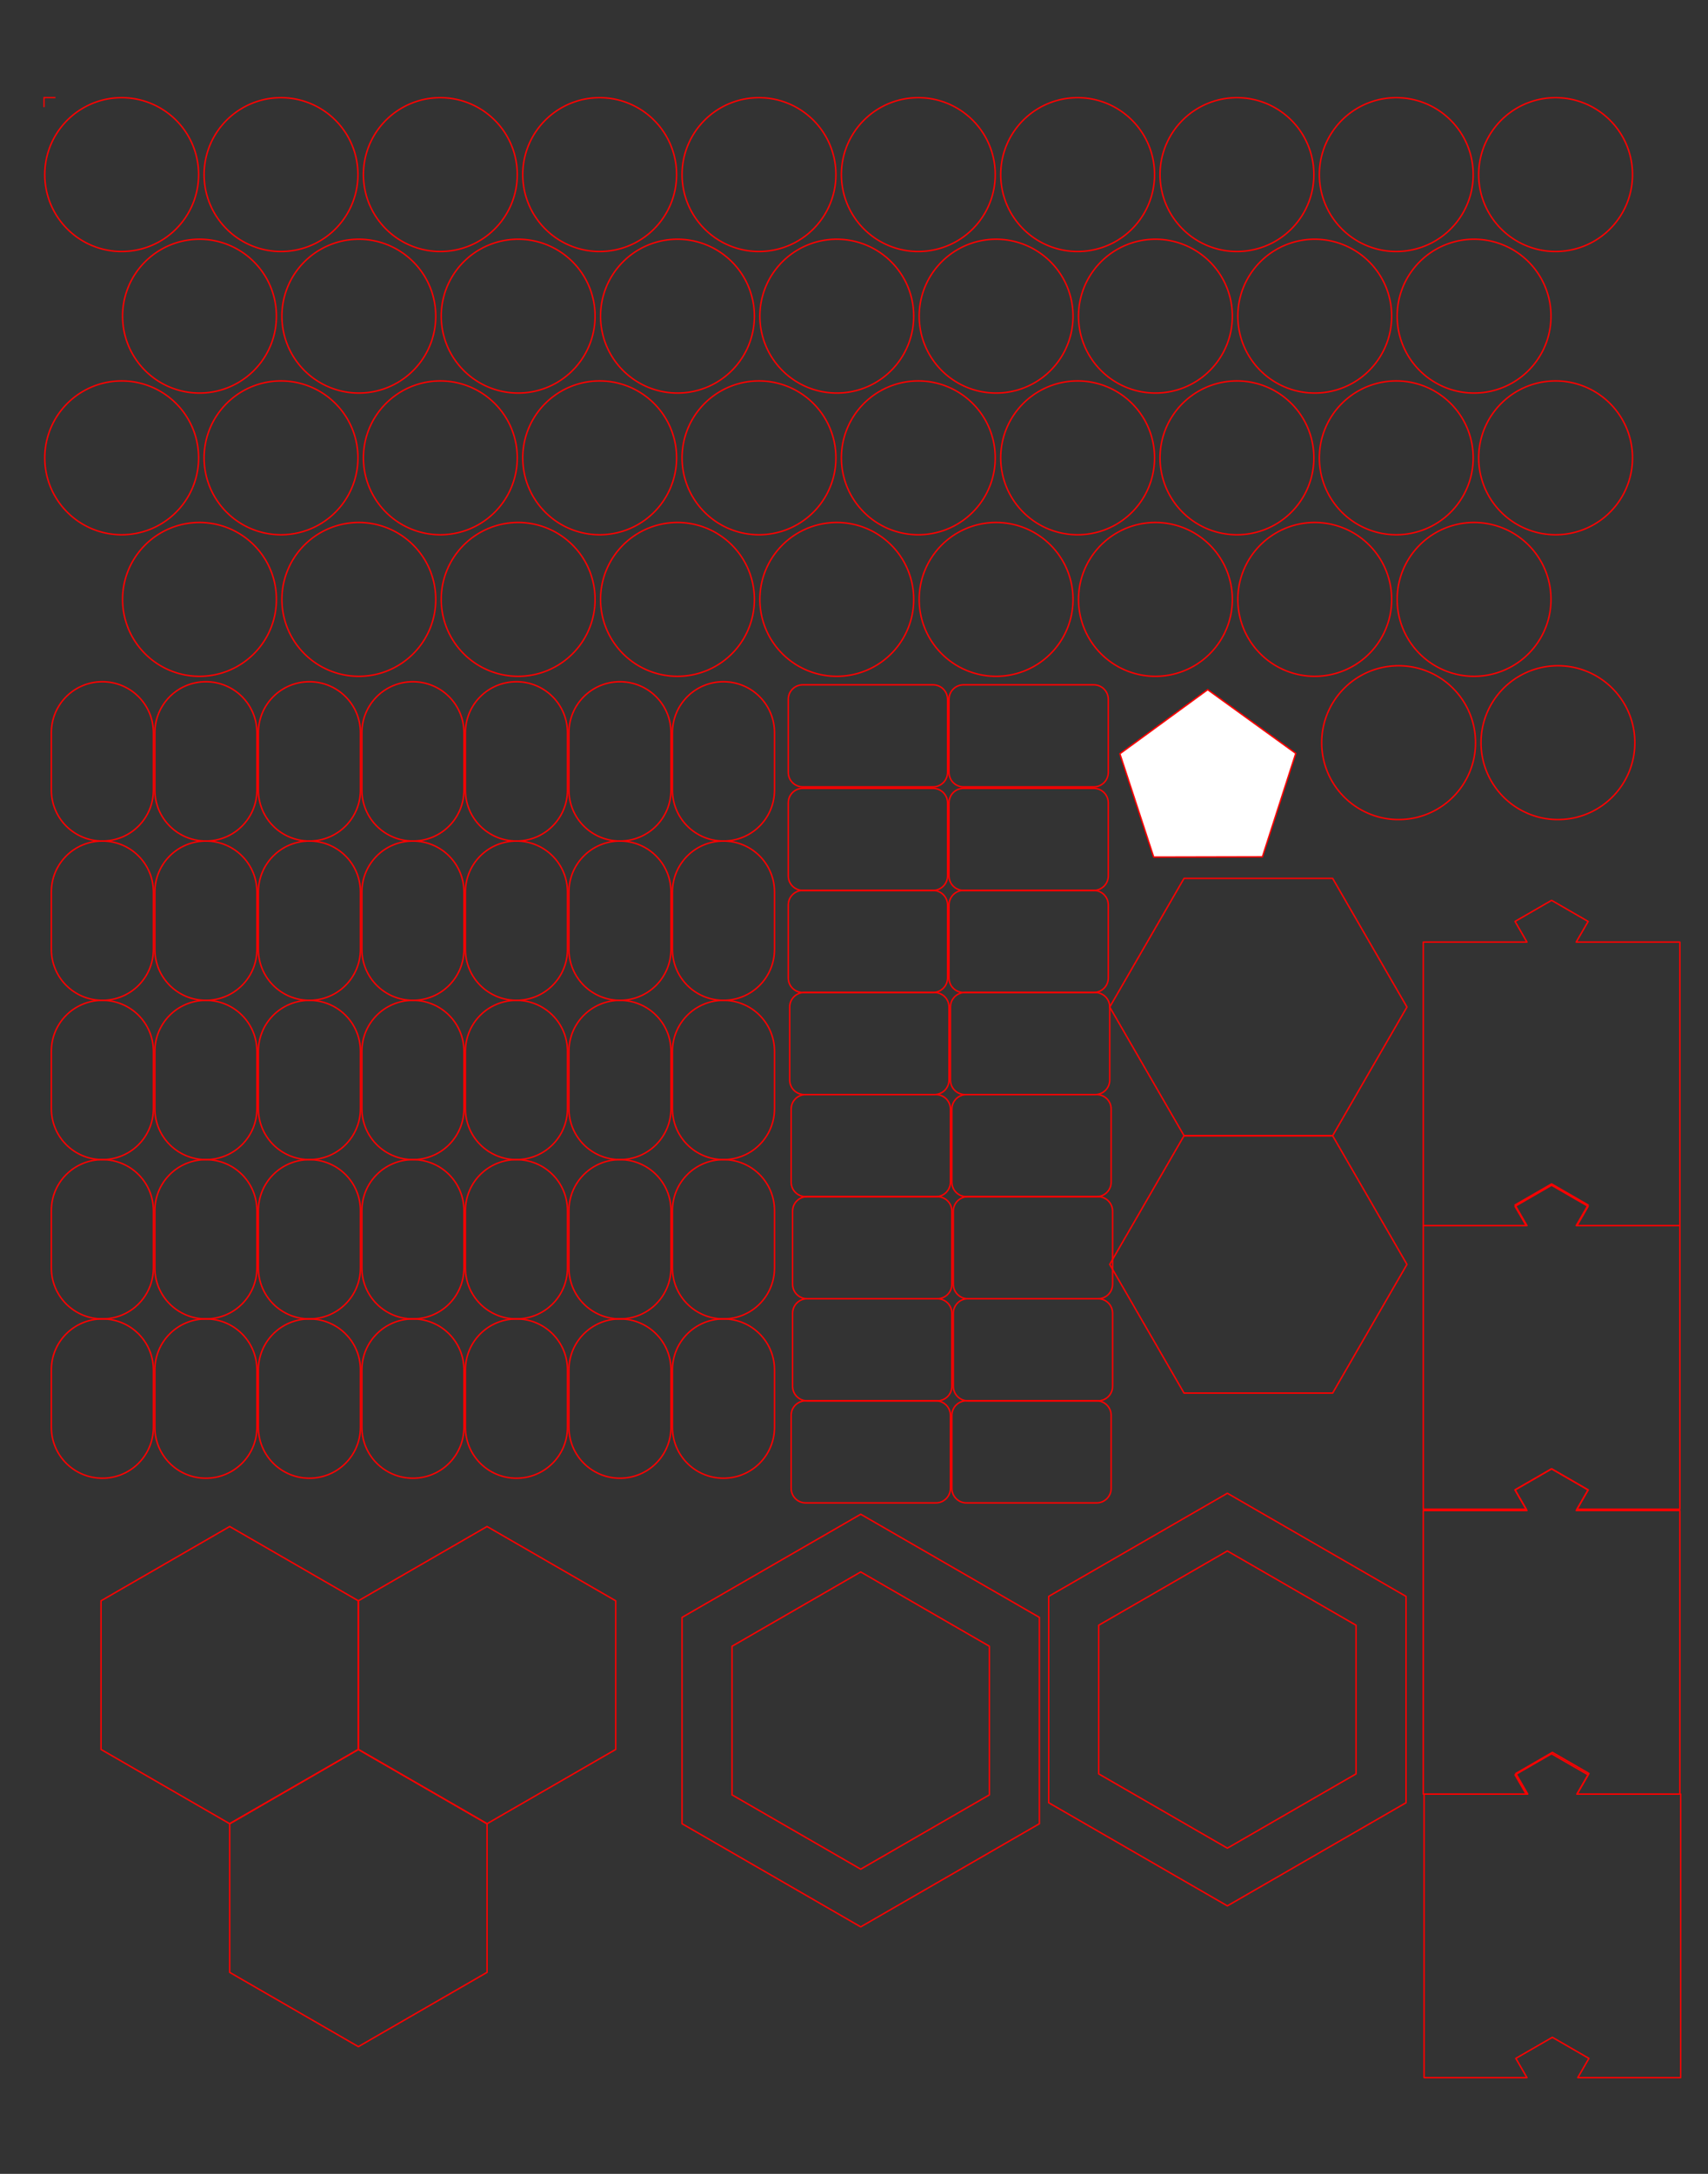 <?xml version="1.0" encoding="UTF-8" standalone="no"?>
<!-- Generator: Adobe Illustrator 16.0.4, SVG Export Plug-In . SVG Version: 6.00 Build 0)  -->

<svg
   xmlns:dc="http://purl.org/dc/elements/1.1/"
   xmlns:cc="http://creativecommons.org/ns#"
   xmlns:rdf="http://www.w3.org/1999/02/22-rdf-syntax-ns#"
   xmlns:svg="http://www.w3.org/2000/svg"
   xmlns="http://www.w3.org/2000/svg"
   xmlns:sodipodi="http://sodipodi.sourceforge.net/DTD/sodipodi-0.dtd"
   xmlns:inkscape="http://www.inkscape.org/namespaces/inkscape"
   version="1.1"
   id="Layer_1"
   sodipodi:docname="chits 11x11-tgc2.svg"
   inkscape:version="0.92.3 (2405546, 2018-03-11)"
   x="0px"
   y="0px"
   width="8.25in"
   height="10.5in"
   viewBox="0 0 742.5 945"
   enable-background="new 0 0 594 756"
   xml:space="preserve"><rect x="0" y="0" width="742.5" height="945" fill="#333333" stroke="none"/><defs
     id="defs219" /><sodipodi:namedview
     inkscape:current-layer="layer1"
     inkscape:window-maximized="1"
     inkscape:window-y="-8"
     inkscape:window-x="-8"
     inkscape:document-units="in"
     inkscape:window-height="1017"
     inkscape:window-width="1920"
     inkscape:pageshadow="2"
     inkscape:pageopacity="0"
     units="in"
     inkscape:cy="304.25305"
     inkscape:cx="879.12009"
     inkscape:zoom="0.44147408"
     showgrid="false"
     guidetolerance="10"
     gridtolerance="10"
     objecttolerance="10"
     borderopacity="1"
     pagecolor="#ffffff"
     bordercolor="#666666"
     id="namedview387"
     showguides="true"
     inkscape:guide-bbox="true" /><g
     id="layer1"
     inkscape:groupmode="layer"
     inkscape:label="Delete"
     transform="translate(0,189)">


























<path
   style="display:inline;opacity:1;fill:none;fill-opacity:1;fill-rule:nonzero;stroke:#ff0000;stroke-width:0.625;stroke-linecap:round;stroke-linejoin:round;stroke-miterlimit:4;stroke-dasharray:none;stroke-dashoffset:0;stroke-opacity:1"
   d="m 81.858,-129.821 a 33.438,33.438 0 0 1 -12.239,45.676 33.438,33.438 0 0 1 -45.676,-12.239 33.438,33.438 0 0 1 12.239,-45.676 33.438,33.438 0 0 1 45.676,12.239 z"
   id="circle5436"
   inkscape:connector-curvature="0" /><path
   style="display:inline;opacity:1;fill:none;fill-opacity:1;stroke:#ff0000;stroke-width:0.625;stroke-linecap:round;stroke-linejoin:round;stroke-miterlimit:4;stroke-dasharray:none;stroke-opacity:1"
   d="m 267.663,571.491 -55.938,32.302 -55.938,-32.302 v -64.603 l 55.938,-32.302 55.938,32.302 z"
   id="path5532"
   inkscape:connector-curvature="0" /><path
   style="display:inline;opacity:1;fill:none;fill-opacity:1;stroke:#ff0000;stroke-width:0.625;stroke-linecap:round;stroke-linejoin:round;stroke-miterlimit:4;stroke-dasharray:none;stroke-opacity:1"
   d="m 579.325,304.707 32.302,55.938 -32.302,55.938 H 514.721 L 482.42,360.644 514.721,304.707 Z"
   id="path5542"
   inkscape:connector-curvature="0" /><path
   style="display:inline;opacity:1;fill:none;fill-opacity:1;stroke:#ff0000;stroke-width:0.625;stroke-linecap:round;stroke-linejoin:round;stroke-miterlimit:4;stroke-dasharray:none;stroke-opacity:1"
   d="M 211.725,668.396 155.788,700.697 99.85,668.396 v -64.603 l 55.938,-32.302 55.938,32.302 z"
   id="path6637"
   inkscape:connector-curvature="0" /><path
   style="display:inline;opacity:1;fill:none;fill-opacity:1;stroke:#ff0000;stroke-width:0.625;stroke-linecap:round;stroke-linejoin:round;stroke-miterlimit:4;stroke-dasharray:none;stroke-opacity:1"
   d="m 579.325,192.832 32.302,55.938 -32.302,55.938 h -64.603 l -32.302,-55.938 32.302,-55.938 z"
   id="path6693"
   inkscape:connector-curvature="0" /><path
   style="display:inline;opacity:1;fill:none;fill-opacity:1;stroke:#ff0000;stroke-width:0.625;stroke-linecap:round;stroke-linejoin:round;stroke-miterlimit:4;stroke-dasharray:none;stroke-opacity:1"
   d="m 44.504,107.355 c 12.292,0 22.188,9.896 22.188,22.188 v 24.873 c 0,12.292 -9.896,22.188 -22.188,22.188 -12.292,0 -22.188,-9.896 -22.188,-22.188 v -24.873 c 0,-12.292 9.896,-22.188 22.188,-22.188 z"
   id="rect7283"
   inkscape:connector-curvature="0" /><path
   style="display:inline;opacity:1;fill:none;fill-opacity:1;stroke:#ff0000;stroke-width:0.625;stroke-linecap:round;stroke-linejoin:round;stroke-miterlimit:4;stroke-dasharray:none;stroke-opacity:1"
   d="m 89.504,107.355 c 12.292,0 22.188,9.896 22.188,22.188 v 24.873 c 0,12.292 -9.896,22.188 -22.188,22.188 -12.292,0 -22.188,-9.896 -22.188,-22.188 v -24.873 c 0,-12.292 9.896,-22.188 22.188,-22.188 z"
   id="rect7291"
   inkscape:connector-curvature="0" /><path
   style="display:inline;opacity:1;fill:none;fill-opacity:1;stroke:#ff0000;stroke-width:0.625;stroke-linecap:round;stroke-linejoin:round;stroke-miterlimit:4;stroke-dasharray:none;stroke-opacity:1"
   d="m 134.504,107.355 c 12.292,0 22.187,9.896 22.187,22.188 v 24.873 c 0,12.292 -9.896,22.188 -22.187,22.188 -12.292,0 -22.188,-9.896 -22.188,-22.188 v -24.873 c 0,-12.292 9.896,-22.188 22.188,-22.188 z"
   id="rect7299"
   inkscape:connector-curvature="0" /><path
   style="display:inline;opacity:1;fill:none;fill-opacity:1;stroke:#ff0000;stroke-width:0.625;stroke-linecap:round;stroke-linejoin:round;stroke-miterlimit:4;stroke-dasharray:none;stroke-opacity:1"
   d="m 179.504,107.355 c 12.292,0 22.188,9.896 22.188,22.188 v 24.873 c 0,12.292 -9.896,22.188 -22.188,22.188 -12.292,0 -22.188,-9.896 -22.188,-22.188 v -24.873 c 0,-12.292 9.896,-22.188 22.188,-22.188 z"
   id="rect7307"
   inkscape:connector-curvature="0" /><path
   style="display:inline;opacity:1;fill:none;fill-opacity:1;stroke:#ff0000;stroke-width:0.625;stroke-linecap:round;stroke-linejoin:round;stroke-miterlimit:4;stroke-dasharray:none;stroke-opacity:1"
   d="m 224.504,107.355 c 12.292,0 22.188,9.896 22.188,22.188 v 24.873 c 0,12.292 -9.896,22.188 -22.188,22.188 -12.292,0 -22.187,-9.896 -22.187,-22.188 v -24.873 c 0,-12.292 9.896,-22.188 22.187,-22.188 z"
   id="rect7315"
   inkscape:connector-curvature="0" /><path
   style="display:inline;opacity:1;fill:#ffffff;fill-opacity:1;fill-rule:nonzero;stroke:#ff0000;stroke-width:0.625;stroke-linecap:round;stroke-linejoin:round;stroke-miterlimit:4;stroke-dasharray:none;stroke-dashoffset:0;stroke-opacity:1"
   inkscape:transform-center-x="0.0078585736"
   inkscape:transform-center-y="-1.0759755"
   d="m 548.796,183.478 -47.261,0.106 -14.705,-44.915 38.172,-27.865 38.297,27.693 z"
   id="path5095"
   inkscape:connector-curvature="0" /><path
   style="display:inline;opacity:1;fill:none;fill-opacity:1;stroke:#ff0000;stroke-width:0.625;stroke-linecap:round;stroke-linejoin:round;stroke-miterlimit:4;stroke-dasharray:none;stroke-opacity:1"
   d="m 44.504,176.603 c 12.292,0 22.188,9.896 22.188,22.188 v 24.873 c 0,12.292 -9.896,22.188 -22.188,22.188 -12.292,0 -22.188,-9.896 -22.188,-22.188 v -24.873 c 0,-12.292 9.896,-22.188 22.188,-22.188 z"
   id="rect5301"
   inkscape:connector-curvature="0" /><path
   style="display:inline;opacity:1;fill:none;fill-opacity:1;stroke:#ff0000;stroke-width:0.625;stroke-linecap:round;stroke-linejoin:round;stroke-miterlimit:4;stroke-dasharray:none;stroke-opacity:1"
   d="m 89.504,176.603 c 12.292,0 22.188,9.896 22.188,22.188 v 24.873 c 0,12.292 -9.896,22.188 -22.188,22.188 -12.292,0 -22.188,-9.896 -22.188,-22.188 v -24.873 c 0,-12.292 9.896,-22.188 22.188,-22.188 z"
   id="rect5309"
   inkscape:connector-curvature="0" /><path
   style="display:inline;opacity:1;fill:none;fill-opacity:1;stroke:#ff0000;stroke-width:0.625;stroke-linecap:round;stroke-linejoin:round;stroke-miterlimit:4;stroke-dasharray:none;stroke-opacity:1"
   d="m 134.504,176.603 c 12.292,0 22.187,9.896 22.187,22.188 v 24.873 c 0,12.292 -9.896,22.188 -22.187,22.188 -12.292,0 -22.188,-9.896 -22.188,-22.188 v -24.873 c 0,-12.292 9.896,-22.188 22.188,-22.188 z"
   id="rect5317"
   inkscape:connector-curvature="0" /><path
   style="display:inline;opacity:1;fill:none;fill-opacity:1;stroke:#ff0000;stroke-width:0.625;stroke-linecap:round;stroke-linejoin:round;stroke-miterlimit:4;stroke-dasharray:none;stroke-opacity:1"
   d="m 179.504,176.603 c 12.292,0 22.188,9.896 22.188,22.188 v 24.873 c 0,12.292 -9.896,22.188 -22.188,22.188 -12.292,0 -22.188,-9.896 -22.188,-22.188 v -24.873 c 0,-12.292 9.896,-22.188 22.188,-22.188 z"
   id="rect5325"
   inkscape:connector-curvature="0" /><path
   style="display:inline;opacity:1;fill:none;fill-opacity:1;stroke:#ff0000;stroke-width:0.625;stroke-linecap:round;stroke-linejoin:round;stroke-miterlimit:4;stroke-dasharray:none;stroke-opacity:1"
   d="m 224.504,176.603 c 12.292,0 22.188,9.896 22.188,22.188 v 24.873 c 0,12.292 -9.896,22.188 -22.188,22.188 -12.292,0 -22.187,-9.896 -22.187,-22.188 v -24.873 c 0,-12.292 9.896,-22.188 22.187,-22.188 z"
   id="rect5333"
   inkscape:connector-curvature="0" /><path
   style="display:inline;opacity:1;fill:none;fill-opacity:1;stroke:#ff0000;stroke-width:0.625;stroke-linecap:round;stroke-linejoin:round;stroke-miterlimit:4;stroke-dasharray:none;stroke-opacity:1"
   d="m 44.504,245.851 c 12.292,0 22.188,9.896 22.188,22.187 v 24.873 c 0,12.292 -9.896,22.187 -22.188,22.187 -12.292,0 -22.188,-9.896 -22.188,-22.187 v -24.873 c 0,-12.292 9.896,-22.187 22.188,-22.187 z"
   id="rect5341"
   inkscape:connector-curvature="0" /><path
   style="display:inline;opacity:1;fill:none;fill-opacity:1;stroke:#ff0000;stroke-width:0.625;stroke-linecap:round;stroke-linejoin:round;stroke-miterlimit:4;stroke-dasharray:none;stroke-opacity:1"
   d="m 89.504,245.851 c 12.292,0 22.188,9.896 22.188,22.187 v 24.873 c 0,12.292 -9.896,22.187 -22.188,22.187 -12.292,0 -22.188,-9.896 -22.188,-22.187 v -24.873 c 0,-12.292 9.896,-22.187 22.188,-22.187 z"
   id="rect5349"
   inkscape:connector-curvature="0" /><path
   style="display:inline;opacity:1;fill:none;fill-opacity:1;stroke:#ff0000;stroke-width:0.625;stroke-linecap:round;stroke-linejoin:round;stroke-miterlimit:4;stroke-dasharray:none;stroke-opacity:1"
   d="m 134.504,245.851 c 12.292,0 22.187,9.896 22.187,22.187 v 24.873 c 0,12.292 -9.896,22.187 -22.187,22.187 -12.292,0 -22.188,-9.896 -22.188,-22.187 v -24.873 c 0,-12.292 9.896,-22.187 22.188,-22.187 z"
   id="rect5357"
   inkscape:connector-curvature="0" /><path
   style="display:inline;opacity:1;fill:none;fill-opacity:1;stroke:#ff0000;stroke-width:0.625;stroke-linecap:round;stroke-linejoin:round;stroke-miterlimit:4;stroke-dasharray:none;stroke-opacity:1"
   d="m 179.504,245.851 c 12.292,0 22.188,9.896 22.188,22.187 v 24.873 c 0,12.292 -9.896,22.187 -22.188,22.187 -12.292,0 -22.188,-9.896 -22.188,-22.187 v -24.873 c 0,-12.292 9.896,-22.187 22.188,-22.187 z"
   id="rect5365"
   inkscape:connector-curvature="0" /><path
   style="display:inline;opacity:1;fill:none;fill-opacity:1;stroke:#ff0000;stroke-width:0.625;stroke-linecap:round;stroke-linejoin:round;stroke-miterlimit:4;stroke-dasharray:none;stroke-opacity:1"
   d="m 224.504,245.851 c 12.292,0 22.188,9.896 22.188,22.187 v 24.873 c 0,12.292 -9.896,22.187 -22.188,22.187 -12.292,0 -22.187,-9.896 -22.187,-22.187 v -24.873 c 0,-12.292 9.896,-22.187 22.187,-22.187 z"
   id="rect5373"
   inkscape:connector-curvature="0" /><path
   style="display:inline;opacity:1;fill:none;fill-opacity:1;stroke:#ff0000;stroke-width:0.625;stroke-linecap:round;stroke-linejoin:round;stroke-miterlimit:4;stroke-dasharray:none;stroke-opacity:1"
   d="m 44.504,315.099 c 12.292,0 22.188,9.896 22.188,22.187 v 24.873 c 0,12.292 -9.896,22.187 -22.188,22.187 -12.292,0 -22.188,-9.896 -22.188,-22.187 v -24.873 c 0,-12.292 9.896,-22.187 22.188,-22.187 z"
   id="rect5381"
   inkscape:connector-curvature="0" /><path
   style="display:inline;opacity:1;fill:none;fill-opacity:1;stroke:#ff0000;stroke-width:0.625;stroke-linecap:round;stroke-linejoin:round;stroke-miterlimit:4;stroke-dasharray:none;stroke-opacity:1"
   d="m 89.504,315.099 c 12.292,0 22.188,9.896 22.188,22.187 v 24.873 c 0,12.292 -9.896,22.187 -22.188,22.187 -12.292,0 -22.188,-9.896 -22.188,-22.187 v -24.873 c 0,-12.292 9.896,-22.187 22.188,-22.187 z"
   id="rect5389"
   inkscape:connector-curvature="0" /><path
   style="display:inline;opacity:1;fill:none;fill-opacity:1;stroke:#ff0000;stroke-width:0.625;stroke-linecap:round;stroke-linejoin:round;stroke-miterlimit:4;stroke-dasharray:none;stroke-opacity:1"
   d="m 134.504,315.099 c 12.292,0 22.187,9.896 22.187,22.187 v 24.873 c 0,12.292 -9.896,22.187 -22.187,22.187 -12.292,0 -22.188,-9.896 -22.188,-22.187 v -24.873 c 0,-12.292 9.896,-22.187 22.188,-22.187 z"
   id="rect5397"
   inkscape:connector-curvature="0" /><path
   style="display:inline;opacity:1;fill:none;fill-opacity:1;stroke:#ff0000;stroke-width:0.625;stroke-linecap:round;stroke-linejoin:round;stroke-miterlimit:4;stroke-dasharray:none;stroke-opacity:1"
   d="m 179.504,315.099 c 12.292,0 22.188,9.896 22.188,22.187 v 24.873 c 0,12.292 -9.896,22.187 -22.188,22.187 -12.292,0 -22.188,-9.896 -22.188,-22.187 v -24.873 c 0,-12.292 9.896,-22.187 22.188,-22.187 z"
   id="rect5405"
   inkscape:connector-curvature="0" /><path
   style="display:inline;opacity:1;fill:none;fill-opacity:1;stroke:#ff0000;stroke-width:0.625;stroke-linecap:round;stroke-linejoin:round;stroke-miterlimit:4;stroke-dasharray:none;stroke-opacity:1"
   d="m 224.504,315.099 c 12.292,0 22.188,9.896 22.188,22.187 v 24.873 c 0,12.292 -9.896,22.187 -22.188,22.187 -12.292,0 -22.187,-9.896 -22.187,-22.187 v -24.873 c 0,-12.292 9.896,-22.187 22.187,-22.187 z"
   id="rect5413"
   inkscape:connector-curvature="0" /><path
   style="display:inline;opacity:1;fill:none;fill-opacity:1;stroke:#ff0000;stroke-width:0.625;stroke-linecap:round;stroke-linejoin:round;stroke-miterlimit:4;stroke-dasharray:none;stroke-opacity:1"
   d="m 44.504,384.347 c 12.292,0 22.188,9.896 22.188,22.187 v 24.873 c 0,12.292 -9.896,22.187 -22.188,22.187 -12.292,0 -22.188,-9.896 -22.188,-22.187 v -24.873 c 0,-12.292 9.896,-22.187 22.188,-22.187 z"
   id="rect5421"
   inkscape:connector-curvature="0" /><path
   style="display:inline;opacity:1;fill:none;fill-opacity:1;stroke:#ff0000;stroke-width:0.625;stroke-linecap:round;stroke-linejoin:round;stroke-miterlimit:4;stroke-dasharray:none;stroke-opacity:1"
   d="m 89.504,384.347 c 12.292,0 22.188,9.896 22.188,22.187 v 24.873 c 0,12.292 -9.896,22.187 -22.188,22.187 -12.292,0 -22.188,-9.896 -22.188,-22.187 v -24.873 c 0,-12.292 9.896,-22.187 22.188,-22.187 z"
   id="rect5429"
   inkscape:connector-curvature="0" /><path
   style="display:inline;opacity:1;fill:none;fill-opacity:1;stroke:#ff0000;stroke-width:0.625;stroke-linecap:round;stroke-linejoin:round;stroke-miterlimit:4;stroke-dasharray:none;stroke-opacity:1"
   d="m 134.504,384.347 c 12.292,0 22.187,9.896 22.187,22.187 v 24.873 c 0,12.292 -9.896,22.187 -22.187,22.187 -12.292,0 -22.188,-9.896 -22.188,-22.187 v -24.873 c 0,-12.292 9.896,-22.187 22.188,-22.187 z"
   id="rect5437"
   inkscape:connector-curvature="0" /><path
   style="display:inline;opacity:1;fill:none;fill-opacity:1;stroke:#ff0000;stroke-width:0.625;stroke-linecap:round;stroke-linejoin:round;stroke-miterlimit:4;stroke-dasharray:none;stroke-opacity:1"
   d="m 179.504,384.347 c 12.292,0 22.188,9.896 22.188,22.187 v 24.873 c 0,12.292 -9.896,22.187 -22.188,22.187 -12.292,0 -22.188,-9.896 -22.188,-22.187 v -24.873 c 0,-12.292 9.896,-22.187 22.188,-22.187 z"
   id="rect5445"
   inkscape:connector-curvature="0" /><path
   style="display:inline;opacity:1;fill:none;fill-opacity:1;stroke:#ff0000;stroke-width:0.625;stroke-linecap:round;stroke-linejoin:round;stroke-miterlimit:4;stroke-dasharray:none;stroke-opacity:1"
   d="m 224.504,384.347 c 12.292,0 22.188,9.896 22.188,22.187 v 24.873 c 0,12.292 -9.896,22.187 -22.188,22.187 -12.292,0 -22.187,-9.896 -22.187,-22.187 v -24.873 c 0,-12.292 9.896,-22.187 22.187,-22.187 z"
   id="rect5453"
   inkscape:connector-curvature="0" /><path
   style="display:inline;opacity:1;fill:none;fill-opacity:1;stroke:#ff0000;stroke-width:0.625;stroke-linecap:round;stroke-linejoin:round;stroke-miterlimit:4;stroke-dasharray:none;stroke-opacity:1"
   d="M 155.788,571.491 99.85,603.793 43.913,571.491 v -64.603 l 55.938,-32.302 55.938,32.302 z"
   id="path5457"
   inkscape:connector-curvature="0" /><path
   style="display:inline;opacity:1;fill:none;fill-opacity:1;stroke:#ff0000;stroke-width:0.625;stroke-linecap:round;stroke-linejoin:round;stroke-miterlimit:4;stroke-dasharray:none;stroke-opacity:1"
   d="m 411.921,115.019 v 31.725 c 0,3.504 -2.821,6.325 -6.325,6.325 h -56.598 c -3.504,0 -6.325,-2.821 -6.325,-6.325 v -31.725 c 0,-3.504 2.821,-6.325 6.325,-6.325 h 56.598 c 3.504,0 6.325,2.821 6.325,6.325 z"
   id="rect5701"
   inkscape:connector-curvature="0" /><path
   style="display:inline;opacity:1;fill:none;fill-opacity:1;stroke:#ff0000;stroke-width:0.625;stroke-linecap:round;stroke-linejoin:round;stroke-miterlimit:4;stroke-dasharray:none;stroke-opacity:1"
   d="m 481.795,115.019 v 31.725 c 0,3.504 -2.821,6.325 -6.325,6.325 h -56.598 c -3.504,0 -6.325,-2.821 -6.325,-6.325 v -31.725 c 0,-3.504 2.821,-6.325 6.325,-6.325 h 56.598 c 3.504,0 6.325,2.821 6.325,6.325 z"
   id="rect5713"
   inkscape:connector-curvature="0" /><path
   style="display:inline;opacity:1;fill:none;fill-opacity:1;stroke:#ff0000;stroke-width:0.625;stroke-linecap:round;stroke-linejoin:round;stroke-miterlimit:4;stroke-dasharray:none;stroke-opacity:1"
   d="m 611.233,594.658 -77.673,44.844 -77.673,-44.844 V 504.971 l 77.673,-44.844 77.673,44.844 z"
   id="path5106-0"
   inkscape:connector-curvature="0" /><path
   style="display:inline;opacity:1;fill:none;fill-opacity:1;stroke:#ff0000;stroke-width:0.625;stroke-linecap:round;stroke-linejoin:round;stroke-miterlimit:4;stroke-dasharray:none;stroke-opacity:1"
   d="m 589.497,582.116 -55.938,32.302 -55.938,-32.302 V 517.513 l 55.938,-32.302 55.938,32.302 z"
   id="path5567"
   inkscape:connector-curvature="0" /><path
   style="display:inline;opacity:1;fill:none;fill-opacity:1;stroke:#ff0000;stroke-width:0.625;stroke-linecap:round;stroke-linejoin:round;stroke-miterlimit:4;stroke-dasharray:none;stroke-opacity:1"
   d="m 451.843,603.784 -77.673,44.844 -77.673,-44.844 v -89.687 l 77.673,-44.844 77.673,44.844 z"
   id="path25123"
   inkscape:connector-curvature="0" /><path
   style="display:inline;opacity:1;fill:none;fill-opacity:1;stroke:#ff0000;stroke-width:0.625;stroke-linecap:round;stroke-linejoin:round;stroke-miterlimit:4;stroke-dasharray:none;stroke-opacity:1"
   d="m 430.107,591.242 -55.938,32.302 -55.938,-32.302 v -64.603 l 55.938,-32.302 55.938,32.302 z"
   id="path25127"
   inkscape:connector-curvature="0" /><path
   style="display:inline;opacity:1;fill:none;fill-opacity:1;fill-rule:nonzero;stroke:#ff0000;stroke-width:0.625;stroke-linecap:round;stroke-linejoin:round;stroke-miterlimit:4;stroke-dasharray:none;stroke-dashoffset:0;stroke-opacity:1"
   d="m 635.945,-129.821 a 33.438,33.438 0 0 1 -12.239,45.676 33.438,33.438 0 0 1 -45.676,-12.239 33.438,33.438 0 0 1 12.239,-45.676 33.438,33.438 0 0 1 45.676,12.239 z"
   id="circle6114"
   inkscape:connector-curvature="0" /><path
   style="display:inline;opacity:1;fill:none;fill-opacity:1;fill-rule:nonzero;stroke:#ff0000;stroke-width:0.625;stroke-linecap:round;stroke-linejoin:round;stroke-miterlimit:4;stroke-dasharray:none;stroke-dashoffset:0;stroke-opacity:1"
   d="m 566.684,-129.821 a 33.438,33.438 0 0 1 -12.239,45.676 33.438,33.438 0 0 1 -45.676,-12.239 33.438,33.438 0 0 1 12.239,-45.676 33.438,33.438 0 0 1 45.676,12.239 z"
   id="circle6116"
   inkscape:connector-curvature="0" /><path
   style="display:inline;opacity:1;fill:none;fill-opacity:1;fill-rule:nonzero;stroke:#ff0000;stroke-width:0.625;stroke-linecap:round;stroke-linejoin:round;stroke-miterlimit:4;stroke-dasharray:none;stroke-dashoffset:0;stroke-opacity:1"
   d="m 497.423,-129.821 a 33.438,33.438 0 0 1 -12.239,45.676 33.438,33.438 0 0 1 -45.676,-12.239 33.438,33.438 0 0 1 12.239,-45.676 33.438,33.438 0 0 1 45.676,12.239 z"
   id="circle6118"
   inkscape:connector-curvature="0" /><path
   style="display:inline;opacity:1;fill:none;fill-opacity:1;fill-rule:nonzero;stroke:#ff0000;stroke-width:0.625;stroke-linecap:round;stroke-linejoin:round;stroke-miterlimit:4;stroke-dasharray:none;stroke-dashoffset:0;stroke-opacity:1"
   d="m 428.162,-129.821 a 33.438,33.438 0 0 1 -12.239,45.676 33.438,33.438 0 0 1 -45.676,-12.239 33.438,33.438 0 0 1 12.239,-45.676 33.438,33.438 0 0 1 45.676,12.239 z"
   id="circle6120"
   inkscape:connector-curvature="0" /><path
   style="display:inline;opacity:1;fill:none;fill-opacity:1;fill-rule:nonzero;stroke:#ff0000;stroke-width:0.625;stroke-linecap:round;stroke-linejoin:round;stroke-miterlimit:4;stroke-dasharray:none;stroke-dashoffset:0;stroke-opacity:1"
   d="m 358.901,-129.821 a 33.438,33.438 0 0 1 -12.239,45.676 33.438,33.438 0 0 1 -45.676,-12.239 33.438,33.438 0 0 1 12.239,-45.676 33.438,33.438 0 0 1 45.676,12.239 z"
   id="circle6122"
   inkscape:connector-curvature="0" /><path
   style="display:inline;opacity:1;fill:none;fill-opacity:1;fill-rule:nonzero;stroke:#ff0000;stroke-width:0.625;stroke-linecap:round;stroke-linejoin:round;stroke-miterlimit:4;stroke-dasharray:none;stroke-dashoffset:0;stroke-opacity:1"
   d="m 289.641,-129.821 a 33.438,33.438 0 0 1 -12.239,45.676 33.438,33.438 0 0 1 -45.676,-12.239 33.438,33.438 0 0 1 12.239,-45.676 33.438,33.438 0 0 1 45.676,12.239 z"
   id="circle6124"
   inkscape:connector-curvature="0" /><path
   style="display:inline;opacity:1;fill:none;fill-opacity:1;fill-rule:nonzero;stroke:#ff0000;stroke-width:0.625;stroke-linecap:round;stroke-linejoin:round;stroke-miterlimit:4;stroke-dasharray:none;stroke-dashoffset:0;stroke-opacity:1"
   d="m 220.38,-129.821 a 33.438,33.438 0 0 1 -12.239,45.676 33.438,33.438 0 0 1 -45.676,-12.239 33.438,33.438 0 0 1 12.239,-45.676 33.438,33.438 0 0 1 45.676,12.239 z"
   id="circle6126"
   inkscape:connector-curvature="0" /><path
   style="display:inline;opacity:1;fill:none;fill-opacity:1;fill-rule:nonzero;stroke:#ff0000;stroke-width:0.625;stroke-linecap:round;stroke-linejoin:round;stroke-miterlimit:4;stroke-dasharray:none;stroke-dashoffset:0;stroke-opacity:1"
   d="m 151.119,-129.821 a 33.438,33.438 0 0 1 -12.239,45.676 33.438,33.438 0 0 1 -45.676,-12.239 33.438,33.438 0 0 1 12.239,-45.676 33.438,33.438 0 0 1 45.676,12.239 z"
   id="circle6128"
   inkscape:connector-curvature="0" /><path
   style="display:inline;opacity:1;fill:none;fill-opacity:1;fill-rule:nonzero;stroke:#ff0000;stroke-width:0.625;stroke-linecap:round;stroke-linejoin:round;stroke-miterlimit:4;stroke-dasharray:none;stroke-dashoffset:0;stroke-opacity:1"
   d="m 705.206,-129.821 a 33.438,33.438 0 0 1 -12.239,45.676 33.438,33.438 0 0 1 -45.676,-12.239 33.438,33.438 0 0 1 12.239,-45.676 33.438,33.438 0 0 1 45.676,12.239 z"
   id="circle6134"
   inkscape:connector-curvature="0" /><path
   style="display:inline;opacity:1;fill:none;fill-opacity:1;fill-rule:nonzero;stroke:#ff0000;stroke-width:0.625;stroke-linecap:round;stroke-linejoin:round;stroke-miterlimit:4;stroke-dasharray:none;stroke-dashoffset:0;stroke-opacity:1"
   d="m 115.681,-68.284 a 33.438,33.438 0 0 1 -12.239,45.676 33.438,33.438 0 0 1 -45.676,-12.239 33.438,33.438 0 0 1 12.239,-45.676 33.438,33.438 0 0 1 45.676,12.239 z"
   id="circle6136"
   inkscape:connector-curvature="0" /><path
   style="display:inline;opacity:1;fill:none;fill-opacity:1;fill-rule:nonzero;stroke:#ff0000;stroke-width:0.625;stroke-linecap:round;stroke-linejoin:round;stroke-miterlimit:4;stroke-dasharray:none;stroke-dashoffset:0;stroke-opacity:1"
   d="m 669.768,-68.284 a 33.438,33.438 0 0 1 -12.239,45.676 33.438,33.438 0 0 1 -45.676,-12.239 33.438,33.438 0 0 1 12.239,-45.676 33.438,33.438 0 0 1 45.676,12.239 z"
   id="circle6170"
   inkscape:connector-curvature="0" /><path
   style="display:inline;opacity:1;fill:none;fill-opacity:1;fill-rule:nonzero;stroke:#ff0000;stroke-width:0.625;stroke-linecap:round;stroke-linejoin:round;stroke-miterlimit:4;stroke-dasharray:none;stroke-dashoffset:0;stroke-opacity:1"
   d="m 600.507,-68.284 a 33.438,33.438 0 0 1 -12.239,45.676 33.438,33.438 0 0 1 -45.676,-12.239 33.438,33.438 0 0 1 12.239,-45.676 33.438,33.438 0 0 1 45.676,12.239 z"
   id="circle6172"
   inkscape:connector-curvature="0" /><path
   style="display:inline;opacity:1;fill:none;fill-opacity:1;fill-rule:nonzero;stroke:#ff0000;stroke-width:0.625;stroke-linecap:round;stroke-linejoin:round;stroke-miterlimit:4;stroke-dasharray:none;stroke-dashoffset:0;stroke-opacity:1"
   d="m 531.246,-68.284 a 33.438,33.438 0 0 1 -12.239,45.676 33.438,33.438 0 0 1 -45.676,-12.239 33.438,33.438 0 0 1 12.239,-45.676 33.438,33.438 0 0 1 45.676,12.239 z"
   id="circle6174"
   inkscape:connector-curvature="0" /><path
   style="display:inline;opacity:1;fill:none;fill-opacity:1;fill-rule:nonzero;stroke:#ff0000;stroke-width:0.625;stroke-linecap:round;stroke-linejoin:round;stroke-miterlimit:4;stroke-dasharray:none;stroke-dashoffset:0;stroke-opacity:1"
   d="m 461.985,-68.284 a 33.438,33.438 0 0 1 -12.239,45.676 33.438,33.438 0 0 1 -45.676,-12.239 33.438,33.438 0 0 1 12.239,-45.676 33.438,33.438 0 0 1 45.676,12.239 z"
   id="circle6176"
   inkscape:connector-curvature="0" /><path
   style="display:inline;opacity:1;fill:none;fill-opacity:1;fill-rule:nonzero;stroke:#ff0000;stroke-width:0.625;stroke-linecap:round;stroke-linejoin:round;stroke-miterlimit:4;stroke-dasharray:none;stroke-dashoffset:0;stroke-opacity:1"
   d="m 392.725,-68.284 a 33.438,33.438 0 0 1 -12.239,45.676 33.438,33.438 0 0 1 -45.676,-12.239 33.438,33.438 0 0 1 12.239,-45.676 33.438,33.438 0 0 1 45.676,12.239 z"
   id="circle6178"
   inkscape:connector-curvature="0" /><path
   style="display:inline;opacity:1;fill:none;fill-opacity:1;fill-rule:nonzero;stroke:#ff0000;stroke-width:0.625;stroke-linecap:round;stroke-linejoin:round;stroke-miterlimit:4;stroke-dasharray:none;stroke-dashoffset:0;stroke-opacity:1"
   d="m 323.464,-68.284 a 33.438,33.438 0 0 1 -12.239,45.676 33.438,33.438 0 0 1 -45.676,-12.239 33.438,33.438 0 0 1 12.239,-45.676 33.438,33.438 0 0 1 45.676,12.239 z"
   id="circle6180"
   inkscape:connector-curvature="0" /><path
   style="display:inline;opacity:1;fill:none;fill-opacity:1;fill-rule:nonzero;stroke:#ff0000;stroke-width:0.625;stroke-linecap:round;stroke-linejoin:round;stroke-miterlimit:4;stroke-dasharray:none;stroke-dashoffset:0;stroke-opacity:1"
   d="m 254.203,-68.284 a 33.438,33.438 0 0 1 -12.239,45.676 33.438,33.438 0 0 1 -45.676,-12.239 33.438,33.438 0 0 1 12.239,-45.676 33.438,33.438 0 0 1 45.676,12.239 z"
   id="circle6182"
   inkscape:connector-curvature="0" /><path
   style="display:inline;opacity:1;fill:none;fill-opacity:1;fill-rule:nonzero;stroke:#ff0000;stroke-width:0.625;stroke-linecap:round;stroke-linejoin:round;stroke-miterlimit:4;stroke-dasharray:none;stroke-dashoffset:0;stroke-opacity:1"
   d="m 184.942,-68.284 a 33.438,33.438 0 0 1 -12.239,45.676 33.438,33.438 0 0 1 -45.676,-12.239 33.438,33.438 0 0 1 12.239,-45.676 33.438,33.438 0 0 1 45.676,12.239 z"
   id="circle6184"
   inkscape:connector-curvature="0" /><path
   style="display:inline;opacity:1;fill:none;fill-opacity:1;fill-rule:nonzero;stroke:#ff0000;stroke-width:0.625;stroke-linecap:round;stroke-linejoin:round;stroke-miterlimit:4;stroke-dasharray:none;stroke-dashoffset:0;stroke-opacity:1"
   d="m 81.858,-6.689 a 33.438,33.438 0 0 1 -12.239,45.676 33.438,33.438 0 0 1 -45.676,-12.239 33.438,33.438 0 0 1 12.239,-45.676 33.438,33.438 0 0 1 45.676,12.239 z"
   id="circle6195"
   inkscape:connector-curvature="0" /><path
   style="display:inline;opacity:1;fill:none;fill-opacity:1;fill-rule:nonzero;stroke:#ff0000;stroke-width:0.625;stroke-linecap:round;stroke-linejoin:round;stroke-miterlimit:4;stroke-dasharray:none;stroke-dashoffset:0;stroke-opacity:1"
   d="m 635.945,-6.689 a 33.438,33.438 0 0 1 -12.239,45.676 33.438,33.438 0 0 1 -45.676,-12.239 33.438,33.438 0 0 1 12.239,-45.676 33.438,33.438 0 0 1 45.676,12.239 z"
   id="circle6255"
   inkscape:connector-curvature="0" /><path
   style="display:inline;opacity:1;fill:none;fill-opacity:1;fill-rule:nonzero;stroke:#ff0000;stroke-width:0.625;stroke-linecap:round;stroke-linejoin:round;stroke-miterlimit:4;stroke-dasharray:none;stroke-dashoffset:0;stroke-opacity:1"
   d="m 566.684,-6.689 a 33.438,33.438 0 0 1 -12.239,45.676 33.438,33.438 0 0 1 -45.677,-12.239 33.438,33.438 0 0 1 12.239,-45.676 33.438,33.438 0 0 1 45.676,12.239 z"
   id="circle6257"
   inkscape:connector-curvature="0" /><path
   style="display:inline;opacity:1;fill:none;fill-opacity:1;fill-rule:nonzero;stroke:#ff0000;stroke-width:0.625;stroke-linecap:round;stroke-linejoin:round;stroke-miterlimit:4;stroke-dasharray:none;stroke-dashoffset:0;stroke-opacity:1"
   d="m 497.423,-6.689 a 33.438,33.438 0 0 1 -12.239,45.676 33.438,33.438 0 0 1 -45.676,-12.239 33.438,33.438 0 0 1 12.239,-45.676 33.438,33.438 0 0 1 45.676,12.239 z"
   id="circle6259"
   inkscape:connector-curvature="0" /><path
   style="display:inline;opacity:1;fill:none;fill-opacity:1;fill-rule:nonzero;stroke:#ff0000;stroke-width:0.625;stroke-linecap:round;stroke-linejoin:round;stroke-miterlimit:4;stroke-dasharray:none;stroke-dashoffset:0;stroke-opacity:1"
   d="m 428.162,-6.689 a 33.438,33.438 0 0 1 -12.239,45.676 33.438,33.438 0 0 1 -45.676,-12.239 33.438,33.438 0 0 1 12.239,-45.676 33.438,33.438 0 0 1 45.676,12.239 z"
   id="circle6261"
   inkscape:connector-curvature="0" /><path
   style="display:inline;opacity:1;fill:none;fill-opacity:1;fill-rule:nonzero;stroke:#ff0000;stroke-width:0.625;stroke-linecap:round;stroke-linejoin:round;stroke-miterlimit:4;stroke-dasharray:none;stroke-dashoffset:0;stroke-opacity:1"
   d="m 358.901,-6.689 a 33.438,33.438 0 0 1 -12.239,45.676 33.438,33.438 0 0 1 -45.676,-12.239 33.438,33.438 0 0 1 12.239,-45.676 33.438,33.438 0 0 1 45.676,12.239 z"
   id="circle6263"
   inkscape:connector-curvature="0" /><path
   style="display:inline;opacity:1;fill:none;fill-opacity:1;fill-rule:nonzero;stroke:#ff0000;stroke-width:0.625;stroke-linecap:round;stroke-linejoin:round;stroke-miterlimit:4;stroke-dasharray:none;stroke-dashoffset:0;stroke-opacity:1"
   d="m 289.641,-6.689 a 33.438,33.438 0 0 1 -12.239,45.676 33.438,33.438 0 0 1 -45.676,-12.239 33.438,33.438 0 0 1 12.239,-45.676 33.438,33.438 0 0 1 45.676,12.239 z"
   id="circle6265"
   inkscape:connector-curvature="0" /><path
   style="display:inline;opacity:1;fill:none;fill-opacity:1;fill-rule:nonzero;stroke:#ff0000;stroke-width:0.625;stroke-linecap:round;stroke-linejoin:round;stroke-miterlimit:4;stroke-dasharray:none;stroke-dashoffset:0;stroke-opacity:1"
   d="m 220.38,-6.689 a 33.438,33.438 0 0 1 -12.239,45.676 33.438,33.438 0 0 1 -45.676,-12.239 33.438,33.438 0 0 1 12.239,-45.676 33.438,33.438 0 0 1 45.676,12.239 z"
   id="circle6267"
   inkscape:connector-curvature="0" /><path
   style="display:inline;opacity:1;fill:none;fill-opacity:1;fill-rule:nonzero;stroke:#ff0000;stroke-width:0.625;stroke-linecap:round;stroke-linejoin:round;stroke-miterlimit:4;stroke-dasharray:none;stroke-dashoffset:0;stroke-opacity:1"
   d="M 151.119,-6.689 A 33.438,33.438 0 0 1 138.88,38.987 33.438,33.438 0 0 1 93.203,26.748 33.438,33.438 0 0 1 105.442,-18.928 33.438,33.438 0 0 1 151.119,-6.689 Z"
   id="circle6269"
   inkscape:connector-curvature="0" /><path
   style="display:inline;opacity:1;fill:none;fill-opacity:1;fill-rule:nonzero;stroke:#ff0000;stroke-width:0.625;stroke-linecap:round;stroke-linejoin:round;stroke-miterlimit:4;stroke-dasharray:none;stroke-dashoffset:0;stroke-opacity:1"
   d="m 705.206,-6.689 a 33.438,33.438 0 0 1 -12.239,45.676 33.438,33.438 0 0 1 -45.676,-12.239 33.438,33.438 0 0 1 12.239,-45.676 33.438,33.438 0 0 1 45.676,12.239 z"
   id="circle6275"
   inkscape:connector-curvature="0" /><path
   style="display:inline;opacity:1;fill:none;fill-opacity:1;fill-rule:nonzero;stroke:#ff0000;stroke-width:0.625;stroke-linecap:round;stroke-linejoin:round;stroke-miterlimit:4;stroke-dasharray:none;stroke-dashoffset:0;stroke-opacity:1"
   d="M 115.681,54.847 A 33.438,33.438 0 0 1 103.442,100.524 33.438,33.438 0 0 1 57.766,88.285 a 33.438,33.438 0 0 1 12.239,-45.676 33.438,33.438 0 0 1 45.676,12.239 z"
   id="circle6277"
   inkscape:connector-curvature="0" /><path
   style="display:inline;opacity:1;fill:none;fill-opacity:1;fill-rule:nonzero;stroke:#ff0000;stroke-width:0.625;stroke-linecap:round;stroke-linejoin:round;stroke-miterlimit:4;stroke-dasharray:none;stroke-dashoffset:0;stroke-opacity:1"
   d="m 669.768,54.847 a 33.438,33.438 0 0 1 -12.239,45.676 33.438,33.438 0 0 1 -45.676,-12.239 33.438,33.438 0 0 1 12.239,-45.676 33.438,33.438 0 0 1 45.676,12.239 z"
   id="circle6283"
   inkscape:connector-curvature="0" /><path
   style="display:inline;opacity:1;fill:none;fill-opacity:1;fill-rule:nonzero;stroke:#ff0000;stroke-width:0.625;stroke-linecap:round;stroke-linejoin:round;stroke-miterlimit:4;stroke-dasharray:none;stroke-dashoffset:0;stroke-opacity:1"
   d="m 600.507,54.847 a 33.438,33.438 0 0 1 -12.239,45.676 33.438,33.438 0 0 1 -45.676,-12.239 33.438,33.438 0 0 1 12.239,-45.676 33.438,33.438 0 0 1 45.676,12.239 z"
   id="circle6285"
   inkscape:connector-curvature="0" /><path
   style="display:inline;opacity:1;fill:none;fill-opacity:1;fill-rule:nonzero;stroke:#ff0000;stroke-width:0.625;stroke-linecap:round;stroke-linejoin:round;stroke-miterlimit:4;stroke-dasharray:none;stroke-dashoffset:0;stroke-opacity:1"
   d="m 531.246,54.847 a 33.438,33.438 0 0 1 -12.239,45.677 33.438,33.438 0 0 1 -45.676,-12.239 33.438,33.438 0 0 1 12.239,-45.676 33.438,33.438 0 0 1 45.676,12.239 z"
   id="circle6287"
   inkscape:connector-curvature="0" /><path
   style="display:inline;opacity:1;fill:none;fill-opacity:1;fill-rule:nonzero;stroke:#ff0000;stroke-width:0.625;stroke-linecap:round;stroke-linejoin:round;stroke-miterlimit:4;stroke-dasharray:none;stroke-dashoffset:0;stroke-opacity:1"
   d="m 461.985,54.847 a 33.438,33.438 0 0 1 -12.239,45.676 33.438,33.438 0 0 1 -45.676,-12.239 33.438,33.438 0 0 1 12.239,-45.676 33.438,33.438 0 0 1 45.676,12.239 z"
   id="circle6289"
   inkscape:connector-curvature="0" /><path
   style="display:inline;opacity:1;fill:none;fill-opacity:1;fill-rule:nonzero;stroke:#ff0000;stroke-width:0.625;stroke-linecap:round;stroke-linejoin:round;stroke-miterlimit:4;stroke-dasharray:none;stroke-dashoffset:0;stroke-opacity:1"
   d="m 392.725,54.847 a 33.438,33.438 0 0 1 -12.239,45.676 33.438,33.438 0 0 1 -45.676,-12.239 33.438,33.438 0 0 1 12.239,-45.676 33.438,33.438 0 0 1 45.676,12.239 z"
   id="circle6291"
   inkscape:connector-curvature="0" /><path
   style="display:inline;opacity:1;fill:none;fill-opacity:1;fill-rule:nonzero;stroke:#ff0000;stroke-width:0.625;stroke-linecap:round;stroke-linejoin:round;stroke-miterlimit:4;stroke-dasharray:none;stroke-dashoffset:0;stroke-opacity:1"
   d="m 323.464,54.847 a 33.438,33.438 0 0 1 -12.239,45.676 33.438,33.438 0 0 1 -45.676,-12.239 33.438,33.438 0 0 1 12.239,-45.676 33.438,33.438 0 0 1 45.676,12.239 z"
   id="circle6293"
   inkscape:connector-curvature="0" /><path
   style="display:inline;opacity:1;fill:none;fill-opacity:1;fill-rule:nonzero;stroke:#ff0000;stroke-width:0.625;stroke-linecap:round;stroke-linejoin:round;stroke-miterlimit:4;stroke-dasharray:none;stroke-dashoffset:0;stroke-opacity:1"
   d="M 254.203,54.847 A 33.438,33.438 0 0 1 241.964,100.524 33.438,33.438 0 0 1 196.287,88.285 33.438,33.438 0 0 1 208.526,42.608 33.438,33.438 0 0 1 254.203,54.847 Z"
   id="circle6295"
   inkscape:connector-curvature="0" /><path
   style="display:inline;opacity:1;fill:none;fill-opacity:1;fill-rule:nonzero;stroke:#ff0000;stroke-width:0.625;stroke-linecap:round;stroke-linejoin:round;stroke-miterlimit:4;stroke-dasharray:none;stroke-dashoffset:0;stroke-opacity:1"
   d="M 184.942,54.847 A 33.438,33.438 0 0 1 172.703,100.524 33.438,33.438 0 0 1 127.027,88.285 33.438,33.438 0 0 1 139.266,42.608 33.438,33.438 0 0 1 184.942,54.847 Z"
   id="circle6297"
   inkscape:connector-curvature="0" /><path
   style="display:inline;opacity:1;fill:none;fill-opacity:1;fill-rule:nonzero;stroke:#ff0000;stroke-width:0.625;stroke-linecap:round;stroke-linejoin:round;stroke-miterlimit:4;stroke-dasharray:none;stroke-dashoffset:0;stroke-opacity:1"
   d="m 636.955,117.124 a 33.438,33.438 0 0 1 -12.239,45.676 33.438,33.438 0 0 1 -45.676,-12.239 33.438,33.438 0 0 1 12.239,-45.676 33.438,33.438 0 0 1 45.676,12.239 z"
   id="circle6330"
   inkscape:connector-curvature="0" /><path
   style="display:inline;opacity:1;fill:none;fill-opacity:1;fill-rule:nonzero;stroke:#ff0000;stroke-width:0.625;stroke-linecap:round;stroke-linejoin:round;stroke-miterlimit:4;stroke-dasharray:none;stroke-dashoffset:0;stroke-opacity:1"
   d="m 706.216,117.124 a 33.438,33.438 0 0 1 -12.239,45.676 33.438,33.438 0 0 1 -45.676,-12.239 33.438,33.438 0 0 1 12.239,-45.676 33.438,33.438 0 0 1 45.676,12.239 z"
   id="circle6334"
   inkscape:connector-curvature="0" /><path
   style="display:inline;opacity:1;fill:none;fill-opacity:1;stroke:#ff0000;stroke-width:0.625;stroke-linecap:round;stroke-linejoin:round;stroke-miterlimit:4;stroke-dasharray:none;stroke-opacity:1"
   d="m 269.504,107.355 c 12.292,0 22.187,9.896 22.187,22.188 v 24.873 c 0,12.292 -9.896,22.188 -22.187,22.188 -12.292,0 -22.188,-9.896 -22.188,-22.188 v -24.873 c 0,-12.292 9.896,-22.188 22.188,-22.188 z"
   id="rect6352"
   inkscape:connector-curvature="0" /><path
   style="display:inline;opacity:1;fill:none;fill-opacity:1;stroke:#ff0000;stroke-width:0.625;stroke-linecap:round;stroke-linejoin:round;stroke-miterlimit:4;stroke-dasharray:none;stroke-opacity:1"
   d="m 314.504,107.355 c 12.292,0 22.188,9.896 22.188,22.188 v 24.873 c 0,12.292 -9.896,22.188 -22.188,22.188 -12.292,0 -22.187,-9.896 -22.187,-22.188 v -24.873 c 0,-12.292 9.896,-22.188 22.187,-22.188 z"
   id="rect6356"
   inkscape:connector-curvature="0" /><path
   style="display:inline;opacity:1;fill:none;fill-opacity:1;stroke:#ff0000;stroke-width:0.625;stroke-linecap:round;stroke-linejoin:round;stroke-miterlimit:4;stroke-dasharray:none;stroke-opacity:1"
   d="m 269.504,176.603 c 12.292,0 22.187,9.896 22.187,22.188 v 24.873 c 0,12.292 -9.896,22.188 -22.187,22.188 -12.292,0 -22.188,-9.896 -22.188,-22.188 v -24.873 c 0,-12.292 9.896,-22.188 22.188,-22.188 z"
   id="rect6372"
   inkscape:connector-curvature="0" /><path
   style="display:inline;opacity:1;fill:none;fill-opacity:1;stroke:#ff0000;stroke-width:0.625;stroke-linecap:round;stroke-linejoin:round;stroke-miterlimit:4;stroke-dasharray:none;stroke-opacity:1"
   d="m 314.504,176.603 c 12.292,0 22.188,9.896 22.188,22.188 v 24.873 c 0,12.292 -9.896,22.188 -22.188,22.188 -12.292,0 -22.187,-9.896 -22.187,-22.188 v -24.873 c 0,-12.292 9.896,-22.188 22.187,-22.188 z"
   id="rect6376"
   inkscape:connector-curvature="0" /><path
   style="display:inline;opacity:1;fill:none;fill-opacity:1;stroke:#ff0000;stroke-width:0.625;stroke-linecap:round;stroke-linejoin:round;stroke-miterlimit:4;stroke-dasharray:none;stroke-opacity:1"
   d="m 269.504,245.851 c 12.292,0 22.187,9.896 22.187,22.187 v 24.873 c 0,12.292 -9.896,22.187 -22.187,22.187 -12.292,0 -22.188,-9.896 -22.188,-22.187 v -24.873 c 0,-12.292 9.896,-22.187 22.188,-22.187 z"
   id="rect6392"
   inkscape:connector-curvature="0" /><path
   style="display:inline;opacity:1;fill:none;fill-opacity:1;stroke:#ff0000;stroke-width:0.625;stroke-linecap:round;stroke-linejoin:round;stroke-miterlimit:4;stroke-dasharray:none;stroke-opacity:1"
   d="m 314.504,245.851 c 12.292,0 22.188,9.896 22.188,22.187 v 24.873 c 0,12.292 -9.896,22.187 -22.188,22.187 -12.292,0 -22.187,-9.896 -22.187,-22.187 v -24.873 c 0,-12.292 9.896,-22.187 22.187,-22.187 z"
   id="rect6396"
   inkscape:connector-curvature="0" /><path
   style="display:inline;opacity:1;fill:none;fill-opacity:1;stroke:#ff0000;stroke-width:0.625;stroke-linecap:round;stroke-linejoin:round;stroke-miterlimit:4;stroke-dasharray:none;stroke-opacity:1"
   d="m 269.504,315.099 c 12.292,0 22.187,9.896 22.187,22.187 v 24.873 c 0,12.292 -9.896,22.187 -22.187,22.187 -12.292,0 -22.188,-9.896 -22.188,-22.187 v -24.873 c 0,-12.292 9.896,-22.187 22.188,-22.187 z"
   id="rect6412"
   inkscape:connector-curvature="0" /><path
   style="display:inline;opacity:1;fill:none;fill-opacity:1;stroke:#ff0000;stroke-width:0.625;stroke-linecap:round;stroke-linejoin:round;stroke-miterlimit:4;stroke-dasharray:none;stroke-opacity:1"
   d="m 314.504,315.099 c 12.292,0 22.188,9.896 22.188,22.187 v 24.873 c 0,12.292 -9.896,22.187 -22.188,22.187 -12.292,0 -22.187,-9.896 -22.187,-22.187 v -24.873 c 0,-12.292 9.896,-22.187 22.187,-22.187 z"
   id="rect6416"
   inkscape:connector-curvature="0" /><path
   style="display:inline;opacity:1;fill:none;fill-opacity:1;stroke:#ff0000;stroke-width:0.625;stroke-linecap:round;stroke-linejoin:round;stroke-miterlimit:4;stroke-dasharray:none;stroke-opacity:1"
   d="m 269.504,384.347 c 12.292,0 22.187,9.896 22.187,22.187 v 24.873 c 0,12.292 -9.896,22.187 -22.187,22.187 -12.292,0 -22.188,-9.896 -22.188,-22.187 v -24.873 c 0,-12.292 9.896,-22.187 22.188,-22.187 z"
   id="rect6432"
   inkscape:connector-curvature="0" /><path
   style="display:inline;opacity:1;fill:none;fill-opacity:1;stroke:#ff0000;stroke-width:0.625;stroke-linecap:round;stroke-linejoin:round;stroke-miterlimit:4;stroke-dasharray:none;stroke-opacity:1"
   d="m 314.504,384.347 c 12.292,0 22.188,9.896 22.188,22.187 v 24.873 c 0,12.292 -9.896,22.187 -22.188,22.187 -12.292,0 -22.187,-9.896 -22.187,-22.187 v -24.873 c 0,-12.292 9.896,-22.187 22.187,-22.187 z"
   id="rect6436"
   inkscape:connector-curvature="0" /><path
   inkscape:connector-curvature="0"
   style="display:inline;opacity:1;fill:none;fill-opacity:1;fill-rule:nonzero;stroke:#ff0000;stroke-width:0.625;stroke-linecap:round;stroke-linejoin:round;stroke-miterlimit:4;stroke-dasharray:none;stroke-dashoffset:0;stroke-opacity:1"
   d="m 674.467,202.408 -15.848,9.15 5.175,8.963 h -45.06 v 123.267 h 44.72 l -4.834,-8.375 15.848,-9.15 0.036,0.066 0.037,-0.066 15.848,9.15 -4.834,8.375 h 44.72 V 220.521 h -45.06 l 5.175,-8.963 -15.848,-9.15 -0.036,0.066 z"
   id="path6452" /><path
   id="path6464"
   d="m 674.467,325.675 -15.848,9.15 5.175,8.963 h -45.06 v 123.267 h 44.72 l -4.834,-8.375 15.848,-9.15 0.036,0.066 0.037,-0.066 15.848,9.15 -4.834,8.375 h 44.72 v -123.267 h -45.06 l 5.175,-8.963 -15.848,-9.15 -0.036,0.066 z"
   style="display:inline;opacity:1;fill:none;fill-opacity:1;fill-rule:nonzero;stroke:#ff0000;stroke-width:0.625;stroke-linecap:round;stroke-linejoin:round;stroke-miterlimit:4;stroke-dasharray:none;stroke-dashoffset:0;stroke-opacity:1"
   inkscape:connector-curvature="0" /><path
   inkscape:connector-curvature="0"
   style="display:inline;opacity:1;fill:none;fill-opacity:1;fill-rule:nonzero;stroke:#ff0000;stroke-width:0.625;stroke-linecap:round;stroke-linejoin:round;stroke-miterlimit:4;stroke-dasharray:none;stroke-dashoffset:0;stroke-opacity:1"
   d="m 674.466,449.529 -15.848,9.15 5.175,8.963 h -45.06 v 123.267 h 44.72 l -4.834,-8.375 15.848,-9.15 0.036,0.066 0.036,-0.066 15.848,9.15 -4.834,8.375 h 44.72 V 467.642 h -45.06 l 5.175,-8.963 -15.848,-9.15 -0.037,0.066 z"
   id="path6470" /><path
   id="path6476"
   d="m 674.807,572.796 -15.848,9.15 5.175,8.963 h -45.06 v 123.267 h 44.72 l -4.834,-8.375 15.848,-9.15 0.037,0.066 0.036,-0.066 15.848,9.15 -4.834,8.375 h 44.72 V 590.908 h -45.06 l 5.175,-8.963 -15.848,-9.15 -0.036,0.066 z"
   style="display:inline;opacity:1;fill:none;fill-opacity:1;fill-rule:nonzero;stroke:#ff0000;stroke-width:0.625;stroke-linecap:round;stroke-linejoin:round;stroke-miterlimit:4;stroke-dasharray:none;stroke-dashoffset:0;stroke-opacity:1"
   inkscape:connector-curvature="0" /><path
   style="display:inline;opacity:1;fill:none;fill-opacity:1;stroke:#ff0000;stroke-width:0.625;stroke-linecap:round;stroke-linejoin:round;stroke-miterlimit:4;stroke-dasharray:none;stroke-opacity:1"
   d="m 411.921,160.019 v 31.725 c 0,3.504 -2.821,6.325 -6.325,6.325 h -56.598 c -3.504,0 -6.325,-2.821 -6.325,-6.325 v -31.725 c 0,-3.504 2.821,-6.325 6.325,-6.325 h 56.598 c 3.504,0 6.325,2.821 6.325,6.325 z"
   id="rect6538"
   inkscape:connector-curvature="0" /><path
   style="display:inline;opacity:1;fill:none;fill-opacity:1;stroke:#ff0000;stroke-width:0.625;stroke-linecap:round;stroke-linejoin:round;stroke-miterlimit:4;stroke-dasharray:none;stroke-opacity:1"
   d="m 481.795,160.019 v 31.725 c 0,3.504 -2.821,6.325 -6.325,6.325 h -56.598 c -3.504,0 -6.325,-2.821 -6.325,-6.325 v -31.725 c 0,-3.504 2.821,-6.325 6.325,-6.325 h 56.598 c 3.504,0 6.325,2.821 6.325,6.325 z"
   id="rect6542"
   inkscape:connector-curvature="0" /><path
   style="display:inline;opacity:1;fill:none;fill-opacity:1;stroke:#ff0000;stroke-width:0.625;stroke-linecap:round;stroke-linejoin:round;stroke-miterlimit:4;stroke-dasharray:none;stroke-opacity:1"
   d="m 411.921,204.394 v 31.725 c 0,3.504 -2.821,6.325 -6.325,6.325 h -56.598 c -3.504,0 -6.325,-2.821 -6.325,-6.325 v -31.725 c 0,-3.504 2.821,-6.325 6.325,-6.325 h 56.598 c 3.504,0 6.325,2.821 6.325,6.325 z"
   id="rect6546"
   inkscape:connector-curvature="0" /><path
   style="display:inline;opacity:1;fill:none;fill-opacity:1;stroke:#ff0000;stroke-width:0.625;stroke-linecap:round;stroke-linejoin:round;stroke-miterlimit:4;stroke-dasharray:none;stroke-opacity:1"
   d="m 481.795,204.394 v 31.725 c 0,3.504 -2.821,6.325 -6.325,6.325 h -56.598 c -3.504,0 -6.325,-2.821 -6.325,-6.325 v -31.725 c 0,-3.504 2.821,-6.325 6.325,-6.325 h 56.598 c 3.504,0 6.325,2.821 6.325,6.325 z"
   id="rect6550"
   inkscape:connector-curvature="0" /><path
   style="display:inline;opacity:1;fill:none;fill-opacity:1;stroke:#ff0000;stroke-width:0.625;stroke-linecap:round;stroke-linejoin:round;stroke-miterlimit:4;stroke-dasharray:none;stroke-opacity:1"
   d="m 412.546,248.769 v 31.725 c 0,3.504 -2.821,6.325 -6.325,6.325 h -56.598 c -3.504,0 -6.325,-2.821 -6.325,-6.325 v -31.725 c 0,-3.504 2.821,-6.325 6.325,-6.325 h 56.598 c 3.504,0 6.325,2.821 6.325,6.325 z"
   id="rect6554"
   inkscape:connector-curvature="0" /><path
   style="display:inline;opacity:1;fill:none;fill-opacity:1;stroke:#ff0000;stroke-width:0.625;stroke-linecap:round;stroke-linejoin:round;stroke-miterlimit:4;stroke-dasharray:none;stroke-opacity:1"
   d="m 482.42,248.769 v 31.725 c 0,3.504 -2.821,6.325 -6.325,6.325 h -56.598 c -3.504,0 -6.325,-2.821 -6.325,-6.325 v -31.725 c 0,-3.504 2.821,-6.325 6.325,-6.325 h 56.598 c 3.504,0 6.325,2.821 6.325,6.325 z"
   id="rect6558"
   inkscape:connector-curvature="0" /><path
   style="display:inline;opacity:1;fill:none;fill-opacity:1;stroke:#ff0000;stroke-width:0.625;stroke-linecap:round;stroke-linejoin:round;stroke-miterlimit:4;stroke-dasharray:none;stroke-opacity:1"
   d="m 413.172,293.144 v 31.725 c 0,3.504 -2.821,6.325 -6.325,6.325 h -56.598 c -3.504,0 -6.325,-2.821 -6.325,-6.325 v -31.725 c 0,-3.504 2.821,-6.325 6.325,-6.325 h 56.598 c 3.504,0 6.325,2.821 6.325,6.325 z"
   id="rect6562"
   inkscape:connector-curvature="0" /><path
   style="display:inline;opacity:1;fill:none;fill-opacity:1;stroke:#ff0000;stroke-width:0.625;stroke-linecap:round;stroke-linejoin:round;stroke-miterlimit:4;stroke-dasharray:none;stroke-opacity:1"
   d="m 483.045,293.144 v 31.725 c 0,3.504 -2.821,6.325 -6.325,6.325 h -56.598 c -3.504,0 -6.325,-2.821 -6.325,-6.325 v -31.725 c 0,-3.504 2.821,-6.325 6.325,-6.325 h 56.598 c 3.504,0 6.325,2.821 6.325,6.325 z"
   id="rect6566"
   inkscape:connector-curvature="0" /><path
   style="display:inline;opacity:1;fill:none;fill-opacity:1;stroke:#ff0000;stroke-width:0.625;stroke-linecap:round;stroke-linejoin:round;stroke-miterlimit:4;stroke-dasharray:none;stroke-opacity:1"
   d="m 413.797,337.519 v 31.725 c 0,3.504 -2.821,6.325 -6.325,6.325 h -56.598 c -3.504,0 -6.325,-2.821 -6.325,-6.325 V 337.519 c 0,-3.504 2.821,-6.325 6.325,-6.325 h 56.598 c 3.504,0 6.325,2.821 6.325,6.325 z"
   id="rect6570"
   inkscape:connector-curvature="0" /><path
   style="display:inline;opacity:1;fill:none;fill-opacity:1;stroke:#ff0000;stroke-width:0.625;stroke-linecap:round;stroke-linejoin:round;stroke-miterlimit:4;stroke-dasharray:none;stroke-opacity:1"
   d="m 483.67,337.519 v 31.725 c 0,3.504 -2.821,6.325 -6.325,6.325 h -56.598 c -3.504,0 -6.325,-2.821 -6.325,-6.325 V 337.519 c 0,-3.504 2.821,-6.325 6.325,-6.325 h 56.598 c 3.504,0 6.325,2.821 6.325,6.325 z"
   id="rect6574"
   inkscape:connector-curvature="0" /><path
   style="display:inline;opacity:1;fill:none;fill-opacity:1;stroke:#ff0000;stroke-width:0.625;stroke-linecap:round;stroke-linejoin:round;stroke-miterlimit:4;stroke-dasharray:none;stroke-opacity:1"
   d="m 413.797,381.894 v 31.725 c 0,3.504 -2.821,6.325 -6.325,6.325 h -56.598 c -3.504,0 -6.325,-2.821 -6.325,-6.325 V 381.894 c 0,-3.504 2.821,-6.325 6.325,-6.325 h 56.598 c 3.504,0 6.325,2.821 6.325,6.325 z"
   id="rect6578"
   inkscape:connector-curvature="0" /><path
   style="display:inline;opacity:1;fill:none;fill-opacity:1;stroke:#ff0000;stroke-width:0.625;stroke-linecap:round;stroke-linejoin:round;stroke-miterlimit:4;stroke-dasharray:none;stroke-opacity:1"
   d="m 483.67,381.894 v 31.725 c 0,3.504 -2.821,6.325 -6.325,6.325 h -56.598 c -3.504,0 -6.325,-2.821 -6.325,-6.325 V 381.894 c 0,-3.504 2.821,-6.325 6.325,-6.325 h 56.598 c 3.504,0 6.325,2.821 6.325,6.325 z"
   id="rect6582"
   inkscape:connector-curvature="0" /><path
   style="display:inline;opacity:1;fill:none;fill-opacity:1;stroke:#ff0000;stroke-width:0.625;stroke-linecap:round;stroke-linejoin:round;stroke-miterlimit:4;stroke-dasharray:none;stroke-opacity:1"
   d="m 413.172,426.269 v 31.725 c 0,3.504 -2.821,6.325 -6.325,6.325 h -56.598 c -3.504,0 -6.325,-2.821 -6.325,-6.325 v -31.725 c 0,-3.504 2.821,-6.325 6.325,-6.325 h 56.598 c 3.504,0 6.325,2.821 6.325,6.325 z"
   id="rect6586"
   inkscape:connector-curvature="0" /><path
   style="display:inline;opacity:1;fill:none;fill-opacity:1;stroke:#ff0000;stroke-width:0.625;stroke-linecap:round;stroke-linejoin:round;stroke-miterlimit:4;stroke-dasharray:none;stroke-opacity:1"
   d="m 483.045,426.269 v 31.725 c 0,3.504 -2.821,6.325 -6.325,6.325 h -56.598 c -3.504,0 -6.325,-2.821 -6.325,-6.325 v -31.725 c 0,-3.504 2.821,-6.325 6.325,-6.325 h 56.598 c 3.504,0 6.325,2.821 6.325,6.325 z"
   id="rect6590"
   inkscape:connector-curvature="0" /><path
   style="display:inline;fill:none;fill-rule:evenodd;stroke:#ff0000;stroke-width:0.546;stroke-linecap:butt;stroke-linejoin:miter;stroke-miterlimit:4;stroke-dasharray:none;stroke-opacity:1"
   d="m 24.113,-146.583 c -1.743,0 -3.487,0 -5.232,0 m 0.264,-0.273 c 0,1.478 0,2.957 0,4.436"
   id="path6628"
   inkscape:connector-curvature="0" /></g></svg>